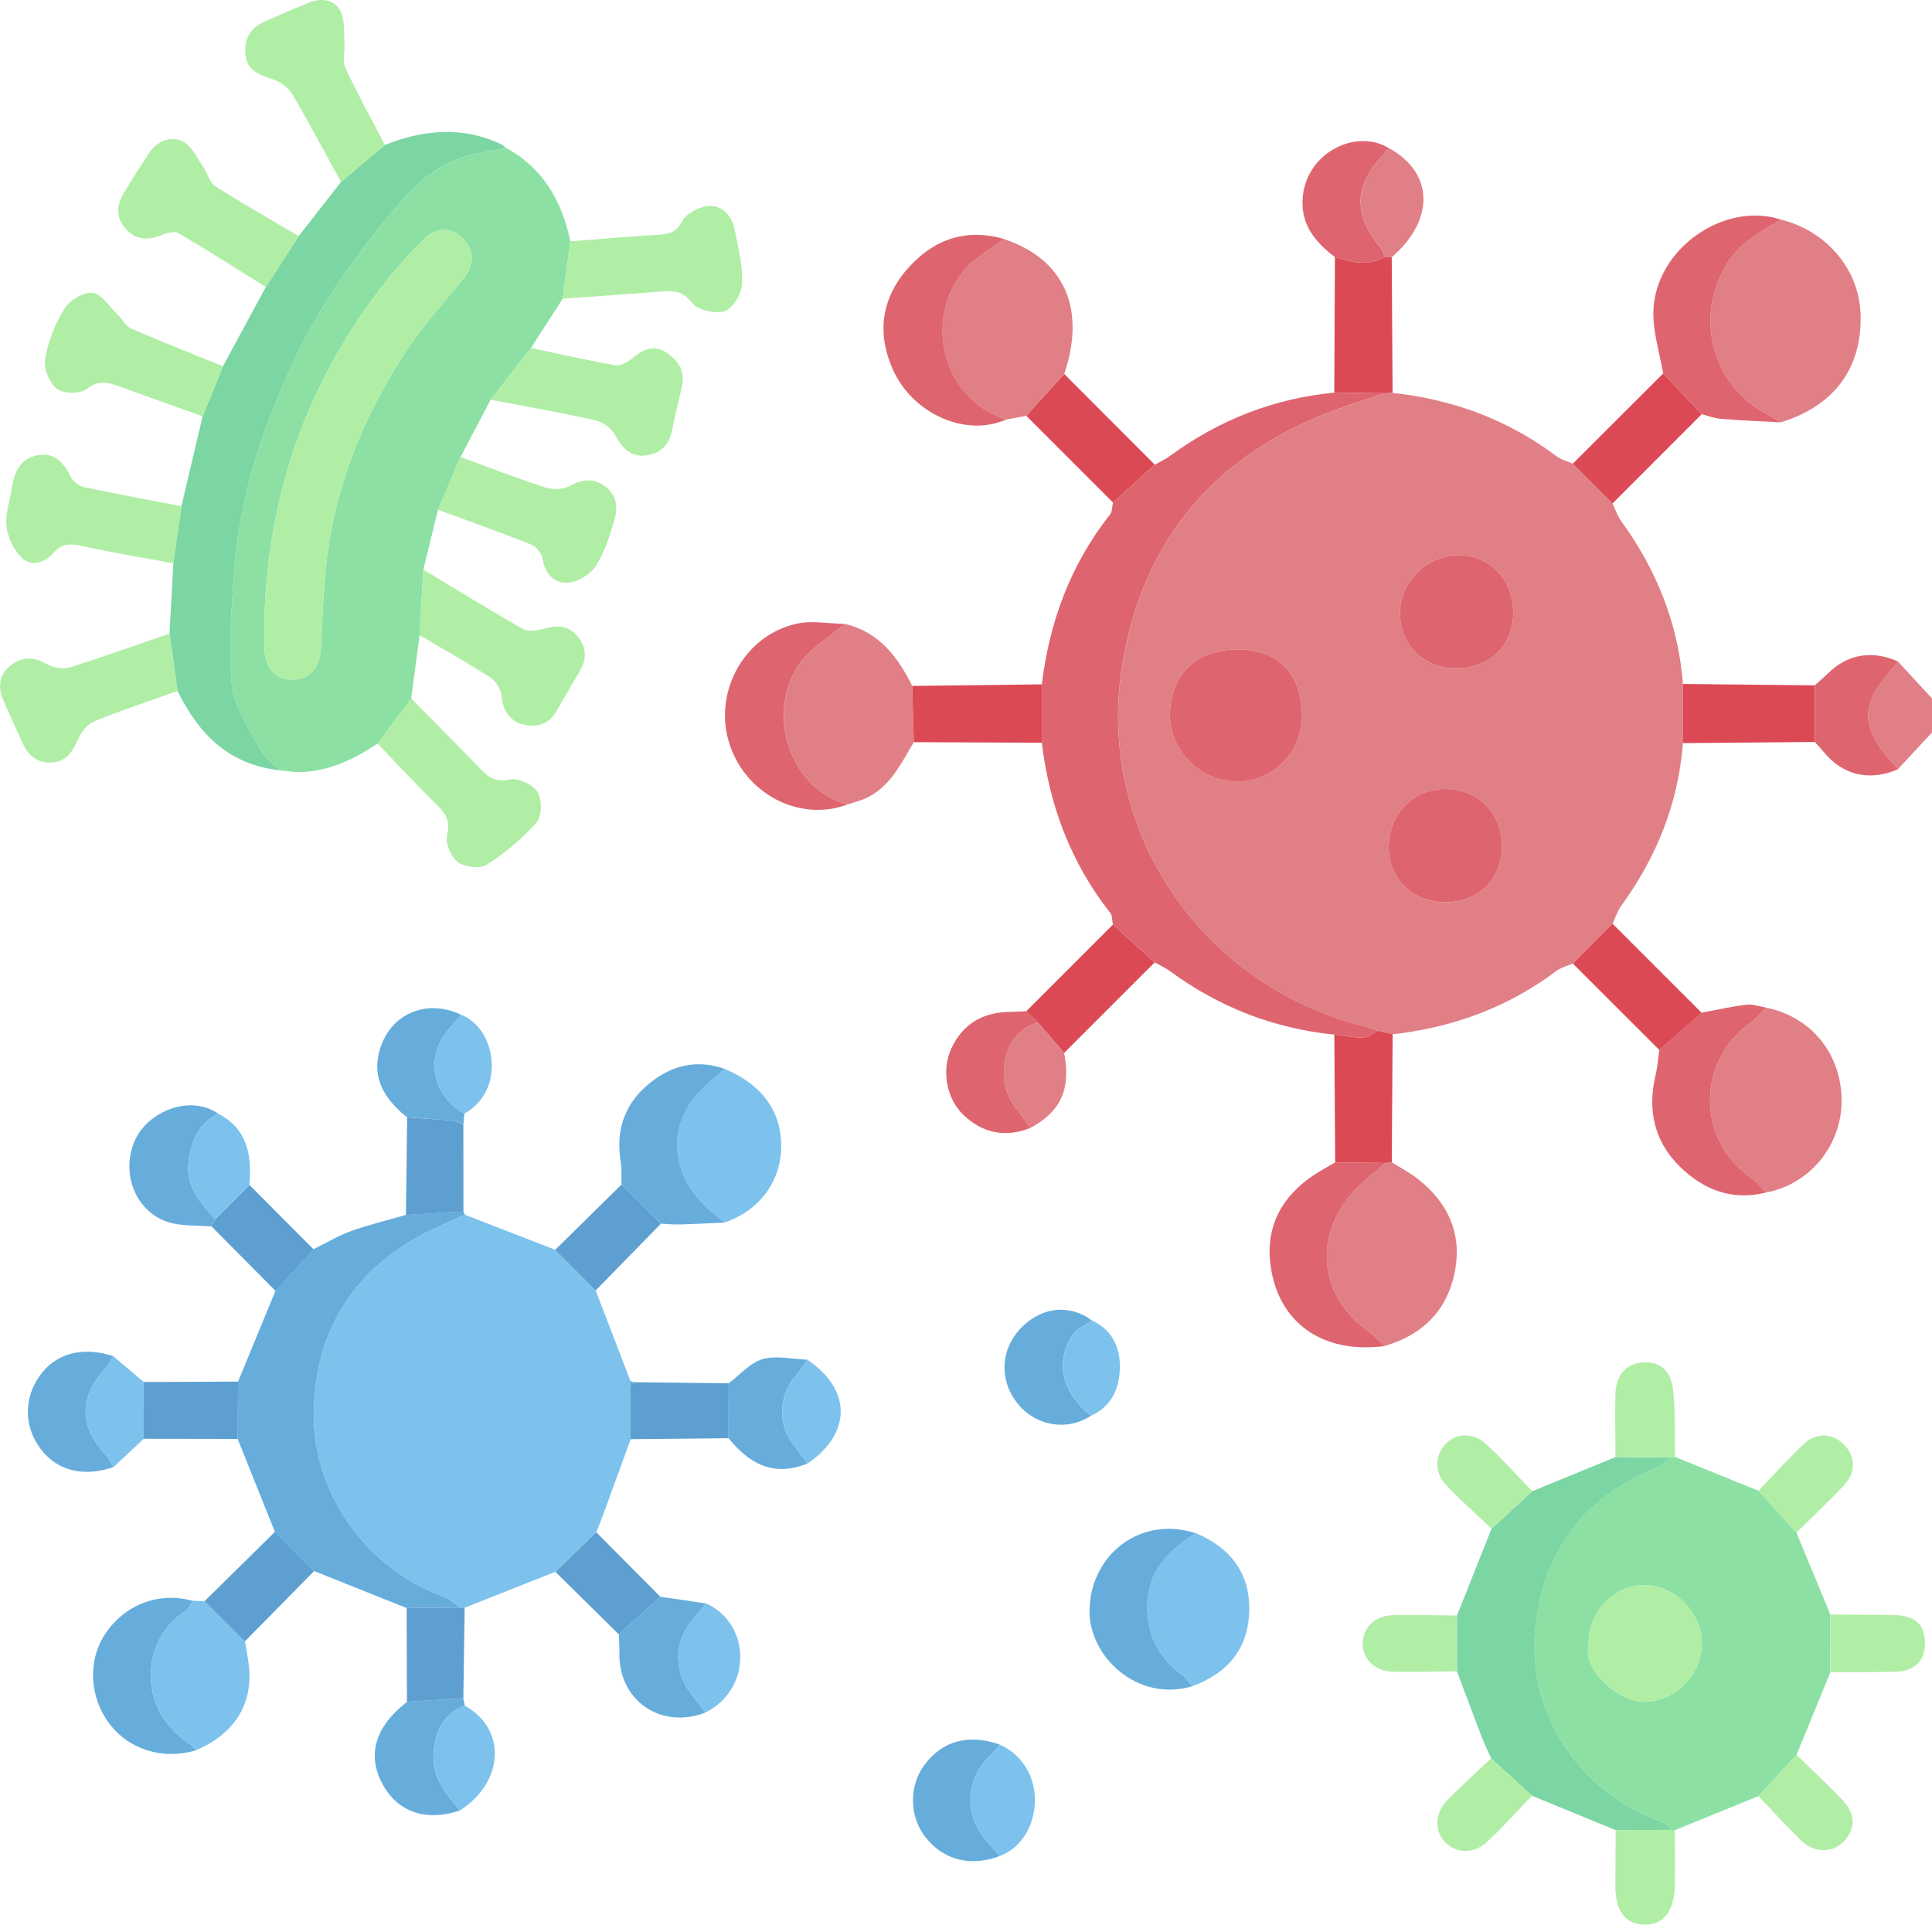 <?xml version="1.0" encoding="UTF-8"?><svg id="Layer_2" xmlns="http://www.w3.org/2000/svg" viewBox="0 0 383.31 381.86"><defs><style>.cls-1{fill:#7dc2ed;}.cls-2{fill:#e17f86;}.cls-3{fill:#5d9fd0;}.cls-4{fill:#8ce0a4;}.cls-5{fill:#de656f;}.cls-6{fill:#db4955;}.cls-7{fill:#b0eea6;}.cls-8{fill:#7cd6a4;}.cls-9{fill:#66addc;}</style></defs><g id="Layer_1-2"><path class="cls-2" d="M376.53,131.22c2.26,2.45,4.52,4.91,6.79,7.36v6.74c-2.27,2.44-4.53,4.88-6.8,7.32-.21-.3-.39-.63-.64-.9-6.98-7.45-6.98-12.12.03-19.62.25-.27.42-.6.63-.9Z"/><path class="cls-2" d="M319.93,99.87c.56,1.18.96,2.47,1.71,3.51,7.02,9.67,11.33,20.35,12.26,32.32,0,3.91,0,7.83,0,11.74-.94,11.97-5.24,22.65-12.27,32.31-.75,1.03-1.14,2.34-1.69,3.52-2.63,2.63-5.26,5.26-7.88,7.9-1.08.47-2.31.75-3.23,1.44-9.66,7.27-20.58,11.25-32.52,12.6-.99-.23-1.98-.46-2.98-.69-.82-.28-1.62-.61-2.46-.82-32.81-8.24-53.4-39.1-48.25-71.45,4.02-25.27,18.81-42.48,43.1-51.18,3-1.08,6.05-2.02,9.08-3.03.5-.03,1-.06,1.5-.09,11.96,1.29,22.86,5.31,32.52,12.58.92.69,2.15.98,3.23,1.45,2.63,2.63,5.25,5.26,7.88,7.89ZM245.58,128.84c-8.26,0-13.44,4.98-13.47,12.99-.03,7.16,6.03,13.16,13.34,13.22,7.1.06,12.86-5.79,12.87-13.07,0-8.24-4.74-13.14-12.74-13.15ZM297.98,167.93c.02-6.6-4.69-11.38-11.22-11.38-6.39,0-11.2,4.89-11.24,11.45-.04,6.33,4.66,11,11.07,11.02,6.72.02,11.37-4.5,11.39-11.08ZM288.74,132.6c6.71.04,11.44-4.44,11.49-10.89.05-6.66-4.69-11.65-11-11.58-6.14.07-11.42,5.31-11.47,11.38-.05,6.34,4.61,11.06,10.98,11.09Z"/><path class="cls-1" d="M110.19,311.85c-6,2.38-12,4.76-18,7.13-.26-.01-.52-.02-.78-.03-1.16-.75-2.23-1.74-3.49-2.2-15.18-5.52-25.98-20.49-25.65-36.65.32-15.79,7.54-27.71,21.61-35.2,2.71-1.44,5.57-2.6,8.36-3.89,5.97,2.32,11.94,4.63,17.91,6.95,2.68,2.69,5.36,5.38,8.03,8.06,2.3,6,4.6,11.99,6.9,17.99.01.27.03.54.04.81,0,3.57,0,7.15,0,10.72-1.83,5.04-3.66,10.08-5.5,15.12-.41,1.12-.87,2.22-1.31,3.33-2.7,2.62-5.41,5.23-8.11,7.85Z"/><path class="cls-4" d="M83.24,126.04c-.55,4.18-1.1,8.37-1.65,12.55-2.23,2.99-4.45,5.97-6.68,8.96-4.62,3.03-9.49,5.43-15.15,5.64-1.43.05-2.87-.23-4.31-.36-1.42-1.56-3.25-2.91-4.19-4.71-2.08-4-4.9-8.13-5.28-12.4-.68-7.56-.03-15.27.53-22.89,1.07-14.55,5.71-28.17,11.83-41.29,5.29-11.34,12.59-21.4,20.64-30.91,4.34-5.13,9.46-9.2,16.39-10.31,1.67-.27,3.32-.66,4.98-1,7.41,4.03,11.16,10.57,12.8,18.57-.51,3.8-1.02,7.6-1.53,11.4-2.09,3.25-4.18,6.5-6.27,9.75-2.67,3.43-5.34,6.86-8.02,10.29-1.99,3.78-3.98,7.57-5.97,11.35-1.49,3.49-2.98,6.98-4.47,10.47-.97,3.96-1.93,7.91-2.9,11.87-.25,4.34-.5,8.69-.75,13.03ZM52.45,123.05c0,1.75-.01,3.49,0,5.24.03,4.11,1.99,6.47,5.43,6.55,3.59.08,5.65-2.35,5.82-6.67.17-4.34.39-8.68.72-13.01,1.27-16.76,7.14-31.94,16.38-45.82,3.29-4.93,7.34-9.37,11.09-13.98,2.36-2.9,2.3-5.78-.33-8.29-2.16-2.06-5.19-1.95-7.57.49-2.43,2.49-4.83,5.03-7,7.74-15.85,19.79-23.87,42.44-24.54,67.74Z"/><path class="cls-4" d="M363.15,331.78c-2.24,5.46-4.47,10.91-6.71,16.37-2.52,2.74-5.04,5.47-7.56,8.21-5.53,2.25-11.07,4.5-16.6,6.75-.22-.01-.43-.03-.65-.07-.7-.57-1.31-1.4-2.11-1.68-15.6-5.51-26.97-21.08-24.85-39.13,1.78-15.15,9.95-25.22,23.81-31.04,1.14-.48,2.1-1.38,3.14-2.09.23-.03.46-.05.69-.05,5.51,2.24,11.02,4.47,16.53,6.71,2.52,2.77,5.04,5.53,7.56,8.3,2.25,5.43,4.5,10.85,6.75,16.28,0,3.81-.02,7.62-.03,11.44ZM315.19,326.1c-1.37,5.53,6.27,11.53,10.84,11.56,6.24.04,11.64-5.4,11.62-11.67-.02-5.88-5.28-11.35-11.05-11.49-6.26-.15-11.42,5.08-11.41,11.6Z"/><path class="cls-5" d="M274.79,78.03c-3.03,1.01-6.08,1.95-9.08,3.03-24.29,8.7-39.08,25.91-43.1,51.18-5.15,32.35,15.44,63.21,48.25,71.45.83.21,1.64.55,2.46.82-.96.47-1.91,1.32-2.87,1.35-1.9.05-3.81-.37-5.72-.59-11.97-1.2-22.79-5.41-32.49-12.51-.97-.71-2.09-1.22-3.14-1.82-2.77-2.49-5.53-4.99-8.3-7.48-.17-.79-.09-1.78-.54-2.35-7.81-9.94-12.06-21.28-13.56-33.74,0-3.86,0-7.72,0-11.58,1.5-12.46,5.72-23.81,13.55-33.74.45-.57.38-1.56.56-2.35,2.77-2.5,5.53-5,8.3-7.49,1.05-.61,2.16-1.12,3.13-1.83,9.71-7.1,20.51-11.33,32.49-12.48,3.36.05,6.71.1,10.07.15Z"/><path class="cls-8" d="M100.35,29.31c-1.66.34-3.31.73-4.98,1-6.93,1.11-12.05,5.18-16.39,10.31-8.05,9.51-15.35,19.57-20.64,30.91-6.12,13.12-10.76,26.74-11.83,41.29-.56,7.61-1.21,15.33-.53,22.89.38,4.27,3.2,8.4,5.28,12.4.94,1.81,2.77,3.16,4.19,4.71-9.99-1.07-16.06-7.18-20.22-15.74-.53-3.8-1.06-7.6-1.6-11.4.25-4.64.51-9.29.76-13.93.53-3.77,1.07-7.55,1.6-11.32,1.4-5.95,2.8-11.9,4.21-17.85,1.34-3.3,2.69-6.61,4.03-9.91,2.84-5.24,5.67-10.49,8.51-15.73,2.18-3.37,4.35-6.73,6.53-10.1,2.79-3.58,5.58-7.15,8.37-10.73,2.91-2.45,5.81-4.9,8.72-7.35,7.68-3.05,15.38-3.78,23.1-.13.32.15.58.44.87.67Z"/><path class="cls-9" d="M92.23,241.01c-2.79,1.29-5.65,2.45-8.36,3.89-14.07,7.49-21.29,19.41-21.61,35.2-.32,16.16,10.48,31.13,25.65,36.65,1.26.46,2.33,1.46,3.49,2.2-3.58.03-7.16.06-10.73.09-6.12-2.45-12.24-4.89-18.36-7.34-2.59-2.59-5.18-5.19-7.77-7.78-2.46-6.14-4.92-12.29-7.39-18.43.02-3.79.05-7.58.07-11.36,2.48-6,4.96-12,7.43-18.01,2.51-2.75,5.02-5.5,7.53-8.26,2.49-1.22,4.9-2.68,7.5-3.62,3.54-1.27,7.22-2.15,10.85-3.2,3.8-.23,7.61-.45,11.41-.68.12.2.22.42.29.65Z"/><path class="cls-8" d="M331.63,289.11c-1.04.71-2,1.61-3.14,2.09-13.86,5.82-22.03,15.89-23.81,31.04-2.13,18.05,9.24,33.62,24.85,39.13.8.28,1.41,1.11,2.11,1.69-3.7.02-7.39.03-11.09.05-5.53-2.27-11.05-4.54-16.58-6.81-2.7-2.47-5.41-4.93-8.11-7.4-.68-1.54-1.42-3.05-2.02-4.62-1.62-4.21-3.18-8.43-4.77-12.65,0-3.69,0-7.39-.01-11.08,2.29-5.75,4.57-11.49,6.86-17.24,2.69-2.48,5.38-4.96,8.06-7.44,5.51-2.26,11.03-4.52,16.54-6.78,3.71.01,7.42.03,11.13.04Z"/><path class="cls-2" d="M353.34,43.57c9.09,2.26,15.53,9.9,15.8,18.78.33,10.67-5.21,18.17-15.84,21.45-1.06-.63-2.11-1.28-3.19-1.88-10.62-5.92-13.89-19.23-7.53-29.53,2.64-4.28,6.75-6.4,10.76-8.82Z"/><path class="cls-2" d="M350.39,199.93c9.06,1.81,15.08,9.33,14.98,18.72-.1,8.79-6.42,16.36-15,17.96-1.02-1-1.92-2.16-3.06-2.96-10.74-7.56-10.72-23.15.05-30.72,1.15-.81,2.03-1.99,3.03-2.99Z"/><path class="cls-2" d="M199.11,47.4c12.01,3.97,16.43,13.81,12.03,26.81-2.51,2.77-5.02,5.53-7.54,8.3-1.34.25-2.68.5-4.02.75-12.96-4.28-16.18-19.96-8.43-29.46,2.1-2.58,5.27-4.29,7.95-6.39Z"/><path class="cls-2" d="M181.3,147.25c-2.58,4.32-4.75,9.01-9.73,11.22-1.1.49-2.3.77-3.45,1.15-11.79-3.31-16.14-18.45-9.5-27.9,2.24-3.19,5.98-5.32,9.04-7.93,6.74,1.61,10.45,6.51,13.32,12.3.11,3.72.22,7.44.32,11.16Z"/><path class="cls-2" d="M276.12,230.6c1.77,1.12,3.66,2.09,5.29,3.39,5.7,4.53,8.57,10.44,7.34,17.72-1.35,7.98-6.24,13.07-14.03,15.34-.96-.89-1.82-1.92-2.88-2.66-9.59-6.66-11.43-17.89-4.14-27.05,1.99-2.51,4.73-4.42,7.13-6.61.43-.05.86-.1,1.29-.14Z"/><path class="cls-7" d="M111.62,59.28c.51-3.8,1.02-7.6,1.53-11.4,5.82-.45,11.64-.98,17.47-1.3,2.12-.12,3.48-.41,4.68-2.66.85-1.58,3.47-2.96,5.38-3.05,2.64-.13,4.56,1.98,5.09,4.68.69,3.53,1.6,7.13,1.46,10.66-.08,1.96-1.74,4.92-3.37,5.49-1.86.65-5.38-.13-6.54-1.59-1.71-2.17-3.31-2.49-5.61-2.31-6.69.53-13.39.99-20.09,1.47Z"/><path class="cls-7" d="M74.91,147.54c2.23-2.99,4.46-5.97,6.68-8.96,4.61,4.69,9.27,9.33,13.82,14.08,1.65,1.72,3.08,2.56,5.8,1.99,1.65-.35,4.57,1.05,5.48,2.55.9,1.47.82,4.78-.26,6.01-2.84,3.22-6.27,6.06-9.89,8.38-1.33.85-4.36.46-5.72-.56-1.36-1.02-2.52-3.76-2.13-5.33.68-2.69-.15-4.13-1.86-5.83-4.05-4.03-7.95-8.21-11.92-12.33Z"/><path class="cls-7" d="M97.33,79.32c2.67-3.43,5.35-6.86,8.02-10.29,5.56,1.18,11.11,2.46,16.71,3.43,1.05.18,2.53-.64,3.46-1.42,2.1-1.78,4.23-2.7,6.74-1.06,2.37,1.55,3.66,3.7,3.04,6.65-.62,2.9-1.42,5.77-1.95,8.69-.58,3.21-2.69,4.88-5.59,5.08-2.65.18-4.4-1.54-5.69-4.03-.7-1.35-2.47-2.64-3.97-2.98-6.88-1.55-13.83-2.75-20.76-4.07Z"/><path class="cls-7" d="M59.28,46.85c-2.18,3.37-4.36,6.73-6.53,10.1-5.78-3.6-11.52-7.27-17.4-10.72-.79-.46-2.34,0-3.38.44-2.58,1.07-4.94.91-6.87-1.09-2.06-2.14-2.09-4.69-.6-7.19,1.59-2.67,3.27-5.28,4.97-7.88,1.63-2.51,4.31-3.63,6.77-2.46,1.79.85,2.85,3.32,4.13,5.14.85,1.2,1.2,3.02,2.3,3.73,5.44,3.47,11.06,6.65,16.62,9.94Z"/><path class="cls-7" d="M33.64,125.69c.53,3.8,1.06,7.6,1.6,11.4-5.5,1.97-11.06,3.8-16.48,5.99-1.31.53-2.53,2.01-3.15,3.36-1.1,2.38-2.17,4.55-5.1,4.82-3.03.28-4.91-1.32-6.09-3.95-1.27-2.84-2.61-5.65-3.82-8.52-1.08-2.55-.73-4.96,1.49-6.75,2.28-1.84,4.65-1.74,7.26-.26,1.25.71,3.19,1.04,4.53.62,6.64-2.07,13.19-4.44,19.77-6.7Z"/><path class="cls-7" d="M76.38,28.77c-2.91,2.45-5.82,4.9-8.72,7.35-3.23-5.89-6.37-11.83-9.78-17.61-.73-1.25-2.32-2.28-3.74-2.77-2.57-.88-5.06-1.61-5.43-4.82-.35-3.07.84-5.35,3.72-6.62,2.96-1.3,5.92-2.6,8.92-3.79,2.47-.98,5.03-.63,6.22,1.73.88,1.75.63,4.1.78,6.2.12,1.7-.47,3.66.19,5.07,2.4,5.18,5.19,10.19,7.84,15.26Z"/><path class="cls-7" d="M83.24,126.04c.25-4.34.5-8.69.75-13.03,6.51,3.92,12.97,7.91,19.56,11.68,1.05.6,2.78.51,4.02.15,2.58-.75,4.9-.98,6.85,1.22,1.87,2.11,2.13,4.43.72,6.89-1.55,2.7-3.17,5.36-4.69,8.07-1.53,2.74-4.02,3.42-6.72,2.7-2.6-.7-3.93-2.65-4.2-5.53-.13-1.32-1.08-3.01-2.19-3.73-4.59-2.98-9.38-5.64-14.09-8.43Z"/><path class="cls-5" d="M353.34,43.57c-4.01,2.42-8.12,4.54-10.76,8.82-6.35,10.3-3.08,23.62,7.53,29.53,1.08.6,2.13,1.25,3.19,1.88-3.96-.22-7.92-.38-11.87-.7-1.3-.1-2.56-.6-3.84-.92-2.54-2.7-5.08-5.4-7.63-8.11-.69-4.1-2.04-8.22-1.93-12.3.34-12.3,13.95-21.89,25.3-18.21Z"/><path class="cls-7" d="M44.24,72.68c-1.34,3.3-2.69,6.61-4.03,9.91-5.48-1.95-10.97-3.88-16.43-5.88-2.25-.83-4.1-1.43-6.49.44-1.31,1.02-4.66,1.01-5.98,0-1.5-1.14-2.68-4.07-2.36-5.94.6-3.48,1.99-7,3.85-10,1.02-1.65,3.8-3.31,5.57-3.11,1.77.21,3.3,2.7,4.89,4.24.96.93,1.66,2.37,2.78,2.86,6.01,2.61,12.12,5,18.2,7.47Z"/><path class="cls-7" d="M36,100.44c-.53,3.77-1.07,7.54-1.6,11.32-6.09-1.13-12.2-2.13-18.25-3.45-2.3-.5-3.95-.45-5.62,1.45-1.72,1.96-4.35,2.76-6.28.84-1.55-1.54-2.73-4.01-2.97-6.19-.27-2.49.71-5.11,1.09-7.68.49-3.37,1.93-6.07,5.59-6.48,3.18-.36,4.83,1.83,6.14,4.46.44.88,1.62,1.73,2.61,1.94,6.42,1.36,12.87,2.54,19.31,3.79Z"/><path class="cls-7" d="M86.89,101.14c1.49-3.49,2.98-6.98,4.47-10.47,5.6,2.04,11.16,4.21,16.82,6.05,1.43.47,3.47.42,4.75-.27,2.46-1.34,4.61-1.68,6.96-.07,2.46,1.68,2.75,4.21,2.04,6.66-.93,3.21-1.97,6.53-3.75,9.29-1.07,1.67-3.6,3.17-5.57,3.29-2.52.16-4.45-1.67-4.94-4.66-.18-1.1-1.27-2.52-2.29-2.92-6.11-2.44-12.32-4.63-18.49-6.9Z"/><path class="cls-1" d="M143.73,212.06c7.55,3.13,11.46,8.63,11.25,15.83-.2,6.78-4.5,12.4-11.24,14.66-.64-.56-1.24-1.16-1.92-1.66-8.69-6.52-10.02-17.15-2.99-24.37,1.54-1.58,3.26-2.98,4.89-4.47Z"/><path class="cls-1" d="M237.25,304.19c6.96,2.88,10.67,8.07,10.61,15.04-.07,7.8-4.18,12.69-11.3,15.32-.72-.78-1.33-1.71-2.17-2.33-4.85-3.61-7.08-8.46-6.74-14.42.37-6.47,4.4-10.48,9.6-13.62Z"/><path class="cls-5" d="M199.11,47.4c-2.68,2.11-5.85,3.82-7.95,6.39-7.75,9.5-4.53,25.18,8.43,29.46-7.95,3.53-18.5-1.09-22.46-9.97-3.19-7.17-2.25-14.02,2.86-19.88,5.02-5.76,11.43-8.21,19.13-6Z"/><path class="cls-5" d="M167.65,123.79c-3.06,2.61-6.8,4.75-9.04,7.93-6.63,9.45-2.29,24.59,9.5,27.9-9.55,3.58-20.46-2.19-23.51-12.43-3.02-10.12,3.19-21.22,13.49-23.45,3.04-.66,6.36,0,9.55.05Z"/><path class="cls-5" d="M350.39,199.93c-1,1.01-1.89,2.19-3.03,2.99-10.77,7.57-10.79,23.16-.05,30.72,1.15.81,2.05,1.97,3.06,2.96-6.7,1.71-12.37-.54-17.04-5.09-5.12-4.99-6.52-11.25-4.86-18.23.39-1.63.5-3.32.74-4.99,2.8-2.46,5.6-4.91,8.39-7.37,2.97-.55,5.92-1.22,8.9-1.58,1.25-.15,2.58.36,3.88.57Z"/><path class="cls-5" d="M274.83,230.74c-2.4,2.19-5.14,4.1-7.13,6.61-7.29,9.16-5.45,20.39,4.14,27.05,1.06.74,1.93,1.77,2.88,2.66-12.3,1.64-21.27-4.63-22.68-16.3-.92-7.59,2.37-13.49,8.71-17.68,1.34-.88,2.76-1.64,4.15-2.45,3.31.04,6.62.08,9.93.12Z"/><path class="cls-1" d="M48.59,325.66c.28,1.7.66,3.39.82,5.1.71,7.51-2.96,13.23-10.5,16.5-.43-.43-.8-.94-1.3-1.27-10.81-7.07-9.48-21.05-.74-26.38.63-.38.91-1.33,1.35-2.02.79.03,1.58.07,2.37.1,2.67,2.66,5.34,5.31,8.01,7.97Z"/><path class="cls-9" d="M143.73,212.06c-1.64,1.48-3.36,2.89-4.89,4.47-7.02,7.22-5.69,17.85,2.99,24.37.67.51,1.28,1.11,1.92,1.66-2.89.13-5.78.29-8.68.38-1.31.04-2.63-.09-3.94-.15-2.61-2.59-5.21-5.18-7.82-7.77-.05-1.57.07-3.16-.18-4.7-.94-5.87.67-10.95,5.07-14.82,4.43-3.91,9.64-5.51,15.53-3.44Z"/><path class="cls-9" d="M237.25,304.19c-5.19,3.14-9.23,7.16-9.6,13.62-.34,5.96,1.89,10.81,6.74,14.42.84.62,1.45,1.55,2.17,2.33-10.96,3.27-20.61-6-20.4-15.15.26-11.23,10.35-18.73,21.08-15.21Z"/><path class="cls-9" d="M38.21,317.59c-.44.69-.72,1.64-1.35,2.02-8.73,5.34-10.07,19.32.74,26.38.5.32.87.84,1.3,1.27-6.56,2-13.42-.14-17.29-5.4-3.95-5.36-4.21-12.56-.66-17.8,3.92-5.77,10.55-8.26,17.25-6.46Z"/><path class="cls-6" d="M333.89,147.44c0-3.91,0-7.83,0-11.74,8.72.09,17.43.19,26.15.28,0,3.74,0,7.49.01,11.23-8.72.08-17.44.15-26.16.23Z"/><path class="cls-6" d="M203.61,82.51c2.51-2.77,5.02-5.53,7.54-8.3,5.99,6,11.97,11.99,17.96,17.99-2.77,2.5-5.53,5-8.3,7.49-5.73-5.73-11.46-11.46-17.19-17.19Z"/><path class="cls-6" d="M220.79,183.46c2.77,2.5,5.53,4.99,8.3,7.48-5.99,5.99-11.97,11.97-17.96,17.96-1.73-2-3.45-4-5.18-6-.78-.75-1.56-1.51-2.34-2.26,5.73-5.73,11.45-11.46,17.18-17.18Z"/><path class="cls-6" d="M329.97,74.08c2.54,2.7,5.08,5.4,7.63,8.11-5.89,5.9-11.78,11.79-17.67,17.69-2.63-2.63-5.25-5.26-7.88-7.89,5.98-5.97,11.95-11.93,17.93-17.9Z"/><path class="cls-6" d="M181.3,147.25c-.11-3.72-.21-7.44-.32-11.16,8.57-.1,17.14-.21,25.72-.31,0,3.86,0,7.72,0,11.58-8.46-.04-16.93-.08-25.39-.11Z"/><path class="cls-6" d="M274.79,78.03c-3.36-.05-6.71-.1-10.07-.15.04-8.96.09-17.92.13-26.88,3.31,1.07,6.63,1.89,9.92-.08.45.04.9.08,1.35.12.06,8.97.12,17.93.17,26.9-.5.03-1,.06-1.5.09Z"/><path class="cls-6" d="M337.6,200.94c-2.8,2.46-5.6,4.91-8.39,7.37-5.72-5.71-11.44-11.43-17.16-17.14,2.63-2.63,5.26-5.26,7.88-7.9,5.89,5.89,11.78,11.78,17.67,17.67Z"/><path class="cls-6" d="M274.83,230.74c-3.31-.04-6.62-.08-9.93-.12-.06-8.45-.12-16.9-.17-25.35,1.91.22,3.82.64,5.72.59.97-.02,1.92-.87,2.87-1.35.99.23,1.98.46,2.98.69-.06,8.46-.12,16.93-.17,25.39-.43.05-.86.1-1.29.14Z"/><path class="cls-9" d="M41.99,243.34c-2.95-.27-6.08,0-8.81-.93-6.54-2.21-9.3-10.05-6.31-16.38,2.59-5.49,10.8-8.97,16.43-5.07-4,1.97-5.38,5.39-5.89,9.63-.6,5.03,2.44,8.06,5.32,11.31-.25.48-.49.96-.74,1.44Z"/><path class="cls-9" d="M139.99,339.76c-8.86,3.47-17.32-2.39-17.1-11.81.03-1.23-.08-2.46-.13-3.7,2.76-2.48,5.51-4.96,8.27-7.45,3.03.45,6.05.89,9.08,1.34-2.88,3.34-5.9,6.27-5.51,11.56.33,4.5,3.06,7.01,5.4,10.06Z"/><path class="cls-5" d="M360.06,147.21c0-3.74,0-7.49-.01-11.23.89-.81,1.82-1.59,2.68-2.43,3.81-3.76,8.69-4.59,13.81-2.33-.21.3-.38.64-.63.91-7,7.5-7.01,12.17-.03,19.62.25.27.43.6.64.9-5.71,2.42-10.94,1.16-14.76-3.53-.54-.66-1.13-1.27-1.69-1.9Z"/><path class="cls-9" d="M22.47,291.1c-6.15,2.04-11.31.67-14.6-3.89-3.12-4.33-3.13-9.83-.02-14.22,3.18-4.49,8.49-5.92,14.61-3.93-.51.82-.9,1.74-1.54,2.44-5.26,5.71-5.25,11.44.04,17.15.64.69,1.02,1.63,1.52,2.45Z"/><path class="cls-5" d="M274.77,50.93c-3.29,1.97-6.6,1.14-9.92.08-3.48-2.65-6.31-5.77-6.43-10.42-.25-9.81,10.27-15.33,17.06-11.24-.37.49-.7,1.02-1.13,1.47-5.71,6.02-5.87,11.75-.53,18.17.45.54.64,1.3.94,1.95Z"/><path class="cls-5" d="M203.62,200.64c.78.75,1.56,1.51,2.34,2.26-6.78,1.52-9.14,11.61-4.1,17.37.95,1.09,1.69,2.36,2.53,3.54-5.02,1.96-9.51,1.02-13.33-2.69-3.31-3.22-4.3-8.83-2.31-13.11,2.25-4.85,6.23-7.18,11.56-7.24,1.11-.01,2.21-.09,3.31-.14Z"/><path class="cls-9" d="M198.35,368.24c-5.73,2.21-11.17.83-14.75-3.74-3.2-4.08-3.3-10.12-.22-14.29,3.55-4.83,8.75-6.24,14.99-4.07-.53.62-1,1.31-1.61,1.86-5.29,4.79-5.66,12.16-.85,17.48.82.91,1.63,1.84,2.45,2.76Z"/><path class="cls-9" d="M91.32,359.18c-6.52,2.25-12.11.49-15.19-4.78-3.18-5.45-2.07-10.85,3.19-15.55.46-.41.94-.81,1.41-1.21,3.73-.24,7.46-.48,11.19-.71.1.49.2.99.3,1.48-3.94,1.43-5.52,4.52-6.1,8.42-.76,5.19,2,8.84,5.19,12.34Z"/><path class="cls-9" d="M216.5,280.85c-4.52,3.06-10.64,2.2-14.29-2.01-3.96-4.57-3.88-10.8.19-15.18,4.06-4.37,9.77-5.03,14.26-1.66-1.27.9-2.89,1.54-3.74,2.74-3.75,5.29-2.23,11.74,3.57,16.11Z"/><path class="cls-9" d="M80.78,221.7c-4.48-3.61-7.28-7.89-5.27-13.93,2.26-6.8,9.32-9.62,15.97-6.44-.71.84-1.38,1.72-2.13,2.52-5.12,5.46-3.82,13.47,2.79,17.07-.07.73-.14,1.46-.2,2.19-.71-.26-1.4-.69-2.12-.76-3-.28-6.02-.45-9.03-.66Z"/><path class="cls-9" d="M144.57,274.46c2.22-1.67,4.23-4.08,6.72-4.8,2.73-.78,5.91,0,8.9.11-.85,1.17-1.62,2.41-2.55,3.5-2.97,3.48-3.32,9.04-.68,12.73,1.05,1.48,2.16,2.91,3.25,4.36-6.63,2.72-11.55.11-15.67-5.02.01-3.63.02-7.26.03-10.89Z"/><path class="cls-3" d="M48.59,325.66c-2.67-2.66-5.34-5.31-8.01-7.97,4.66-4.59,9.31-9.18,13.97-13.77,2.59,2.59,5.18,5.19,7.77,7.78-4.57,4.65-9.15,9.31-13.73,13.96Z"/><path class="cls-3" d="M123.3,235.02c2.61,2.59,5.21,5.18,7.82,7.77-4.32,4.42-8.63,8.83-12.95,13.25-2.68-2.69-5.36-5.38-8.03-8.06,4.39-4.32,8.78-8.63,13.16-12.95Z"/><path class="cls-3" d="M131.03,316.8c-2.76,2.48-5.51,4.96-8.27,7.45-4.19-4.13-8.38-8.26-12.57-12.39,2.7-2.62,5.41-5.24,8.11-7.85,4.24,4.27,8.48,8.53,12.72,12.8Z"/><path class="cls-7" d="M331.63,289.11c-3.71-.01-7.42-.03-11.13-.04,0-4.09-.07-8.18-.01-12.26.05-3.82,2.01-6.17,5.25-6.49,3.37-.33,5.76,1.39,6.2,5.4.49,4.41.29,8.89.38,13.34-.23,0-.46.03-.7.05Z"/><path class="cls-7" d="M320.54,363.1c3.7-.02,7.39-.03,11.09-.05.21.03.43.05.65.07,0,3.71.08,7.43-.01,11.13-.12,5.08-2.35,7.75-6.15,7.6-3.71-.15-5.62-2.71-5.63-7.62,0-3.71.04-7.42.06-11.13Z"/><path class="cls-3" d="M41.99,243.34c.25-.48.49-.96.74-1.44,2.26-2.27,4.51-4.53,6.77-6.79,4.23,4.25,8.46,8.5,12.7,12.76-2.51,2.75-5.02,5.5-7.53,8.26-4.23-4.26-8.45-8.52-12.68-12.78Z"/><path class="cls-7" d="M356.42,304.07c-2.52-2.77-5.04-5.53-7.56-8.3,3-3.11,5.91-6.33,9.04-9.3,2.46-2.33,5.74-2.12,7.96.15,2.26,2.31,2.41,5.44.03,8.01-3.03,3.27-6.3,6.3-9.47,9.44Z"/><path class="cls-7" d="M303.97,295.85c-2.69,2.48-5.38,4.96-8.06,7.44-3.05-2.9-6.21-5.69-9.1-8.74-2.28-2.41-2.1-5.93.03-8.09,2.13-2.16,5.38-2.33,8.03.09,3.2,2.92,6.08,6.18,9.1,9.3Z"/><path class="cls-3" d="M47.23,274.13c-.02,3.79-.05,7.58-.07,11.36-6.22,0-12.43-.02-18.65-.03,0-3.75.02-7.5.02-11.26,6.23-.03,12.46-.05,18.7-.08Z"/><path class="cls-7" d="M295.84,348.88c2.7,2.47,5.41,4.93,8.11,7.4-3,3.1-5.87,6.36-9.05,9.27-2.64,2.41-6.18,2.14-8.32-.18-1.97-2.13-1.91-5.62.44-8.06,2.83-2.92,5.87-5.63,8.81-8.44Z"/><path class="cls-3" d="M80.78,221.7c3.01.21,6.02.38,9.03.66.72.07,1.42.5,2.12.76,0,5.75.01,11.5.02,17.25-3.8.23-7.61.45-11.41.68.08-6.45.16-12.9.24-19.35Z"/><path class="cls-3" d="M144.57,274.46c-.01,3.63-.02,7.26-.03,10.89-6.48.06-12.95.13-19.43.19,0-3.57,0-7.15,0-10.72.23-.19.45-.39.68-.58,6.26.07,12.52.15,18.78.22Z"/><path class="cls-7" d="M348.87,356.36c2.52-2.74,5.04-5.47,7.56-8.21,3.09,3.04,6.27,5.99,9.25,9.13,2.57,2.71,2.45,5.8-.04,8.24-2.21,2.17-5.82,2.1-8.3-.35-2.9-2.87-5.66-5.87-8.48-8.81Z"/><path class="cls-3" d="M91.93,336.93c-3.73.24-7.46.48-11.19.71-.02-6.2-.04-12.4-.06-18.6,3.58-.03,7.16-.06,10.73-.09.26.01.52.02.78.03-.09,5.98-.17,11.96-.26,17.94Z"/><path class="cls-7" d="M363.15,331.78c0-3.81.02-7.62.03-11.44,4.22.03,8.44.02,12.66.1,4.21.08,6.15,1.98,6.07,5.8-.08,3.46-2.19,5.39-6.1,5.46-4.22.07-8.44.06-12.66.08Z"/><path class="cls-1" d="M198.35,368.24c-.82-.92-1.63-1.84-2.45-2.76-4.8-5.32-4.43-12.69.85-17.48.6-.55,1.07-1.24,1.61-1.86,10.02,4.56,8.53,18.95,0,22.1Z"/><path class="cls-7" d="M289.04,320.53c0,3.69,0,7.39.01,11.08-4.23.03-8.47.16-12.7.07-3.6-.07-6.11-2.61-6-5.79.11-3.04,2.52-5.35,5.99-5.43,4.23-.09,8.47.03,12.7.06Z"/><path class="cls-2" d="M274.77,50.93c-.31-.66-.5-1.41-.94-1.95-5.33-6.42-5.18-12.15.53-18.17.42-.45.75-.98,1.13-1.47,8.98,4.9,9.26,14.22.63,21.7-.45-.04-.9-.08-1.35-.12Z"/><path class="cls-2" d="M204.38,223.81c-.84-1.19-1.58-2.46-2.53-3.54-5.04-5.76-2.69-15.85,4.1-17.37,1.73,2,3.45,4,5.18,6,1.36,7.2-.64,11.63-6.75,14.91Z"/><path class="cls-1" d="M28.54,274.21c0,3.75-.02,7.5-.02,11.26-2.01,1.88-4.03,3.76-6.04,5.64-.5-.82-.88-1.76-1.52-2.45-5.29-5.7-5.3-11.44-.04-17.15.64-.7,1.03-1.62,1.54-2.44,2.03,1.71,4.06,3.43,6.08,5.14Z"/><path class="cls-1" d="M139.99,339.76c-2.34-3.05-5.06-5.56-5.4-10.06-.39-5.29,2.63-8.22,5.51-11.56,8.9,3.99,9.21,16.97-.12,21.62Z"/><path class="cls-1" d="M49.5,235.11c-2.26,2.26-4.51,4.53-6.77,6.79-2.88-3.24-5.92-6.28-5.32-11.31.5-4.24,1.89-7.66,5.89-9.63,5.88,3.04,6.65,8.32,6.2,14.14Z"/><path class="cls-1" d="M91.32,359.18c-3.19-3.5-5.95-7.16-5.19-12.34.57-3.9,2.16-6.99,6.1-8.42,8.3,4.64,7.84,15.04-.91,20.76Z"/><path class="cls-1" d="M160.21,290.38c-1.09-1.45-2.2-2.89-3.25-4.36-2.63-3.69-2.29-9.26.68-12.73.94-1.09,1.71-2.33,2.55-3.5,8.81,5.9,8.81,14.61.01,20.6Z"/><path class="cls-1" d="M92.13,220.93c-6.61-3.6-7.92-11.61-2.79-17.07.75-.8,1.42-1.68,2.13-2.52,7.04,2.68,8.92,15.11.66,19.59Z"/><path class="cls-1" d="M216.5,280.85c-5.8-4.37-7.32-10.82-3.57-16.11.85-1.19,2.47-1.84,3.74-2.74,3.97,1.82,5.56,5.29,5.51,9.27-.05,4.06-1.52,7.73-5.68,9.58Z"/><path class="cls-9" d="M125.8,274.24c-.23.19-.45.39-.68.58-.01-.27-.03-.54-.04-.81.24.07.48.15.72.22Z"/><path class="cls-5" d="M245.58,128.84c8,0,12.74,4.9,12.74,13.15,0,7.27-5.76,13.12-12.87,13.07-7.31-.06-13.37-6.06-13.34-13.22.03-8.01,5.21-13,13.47-12.99Z"/><path class="cls-5" d="M297.98,167.93c-.02,6.59-4.67,11.11-11.39,11.08-6.42-.02-11.11-4.7-11.07-11.02.04-6.55,4.85-11.45,11.24-11.45,6.53,0,11.24,4.79,11.22,11.38Z"/><path class="cls-5" d="M288.74,132.6c-6.37-.04-11.03-4.75-10.98-11.09.05-6.07,5.33-11.3,11.47-11.38,6.31-.07,11.05,4.92,11,11.58-.05,6.45-4.77,10.93-11.49,10.89Z"/><path class="cls-7" d="M52.45,123.05c.67-25.3,8.68-47.95,24.54-67.74,2.17-2.71,4.57-5.25,7-7.74,2.38-2.44,5.42-2.55,7.57-.49,2.63,2.51,2.69,5.39.33,8.29-3.76,4.62-7.81,9.05-11.09,13.98-9.24,13.87-15.11,29.06-16.38,45.82-.33,4.33-.55,8.67-.72,13.01-.17,4.32-2.22,6.75-5.82,6.67-3.43-.08-5.4-2.44-5.43-6.55-.01-1.75,0-3.49,0-5.24Z"/><path class="cls-7" d="M315.19,326.1c0-6.52,5.15-11.76,11.41-11.6,5.77.14,11.02,5.61,11.05,11.49.03,6.27-5.38,11.71-11.62,11.67-4.57-.03-12.21-6.03-10.84-11.56Z"/></g></svg>